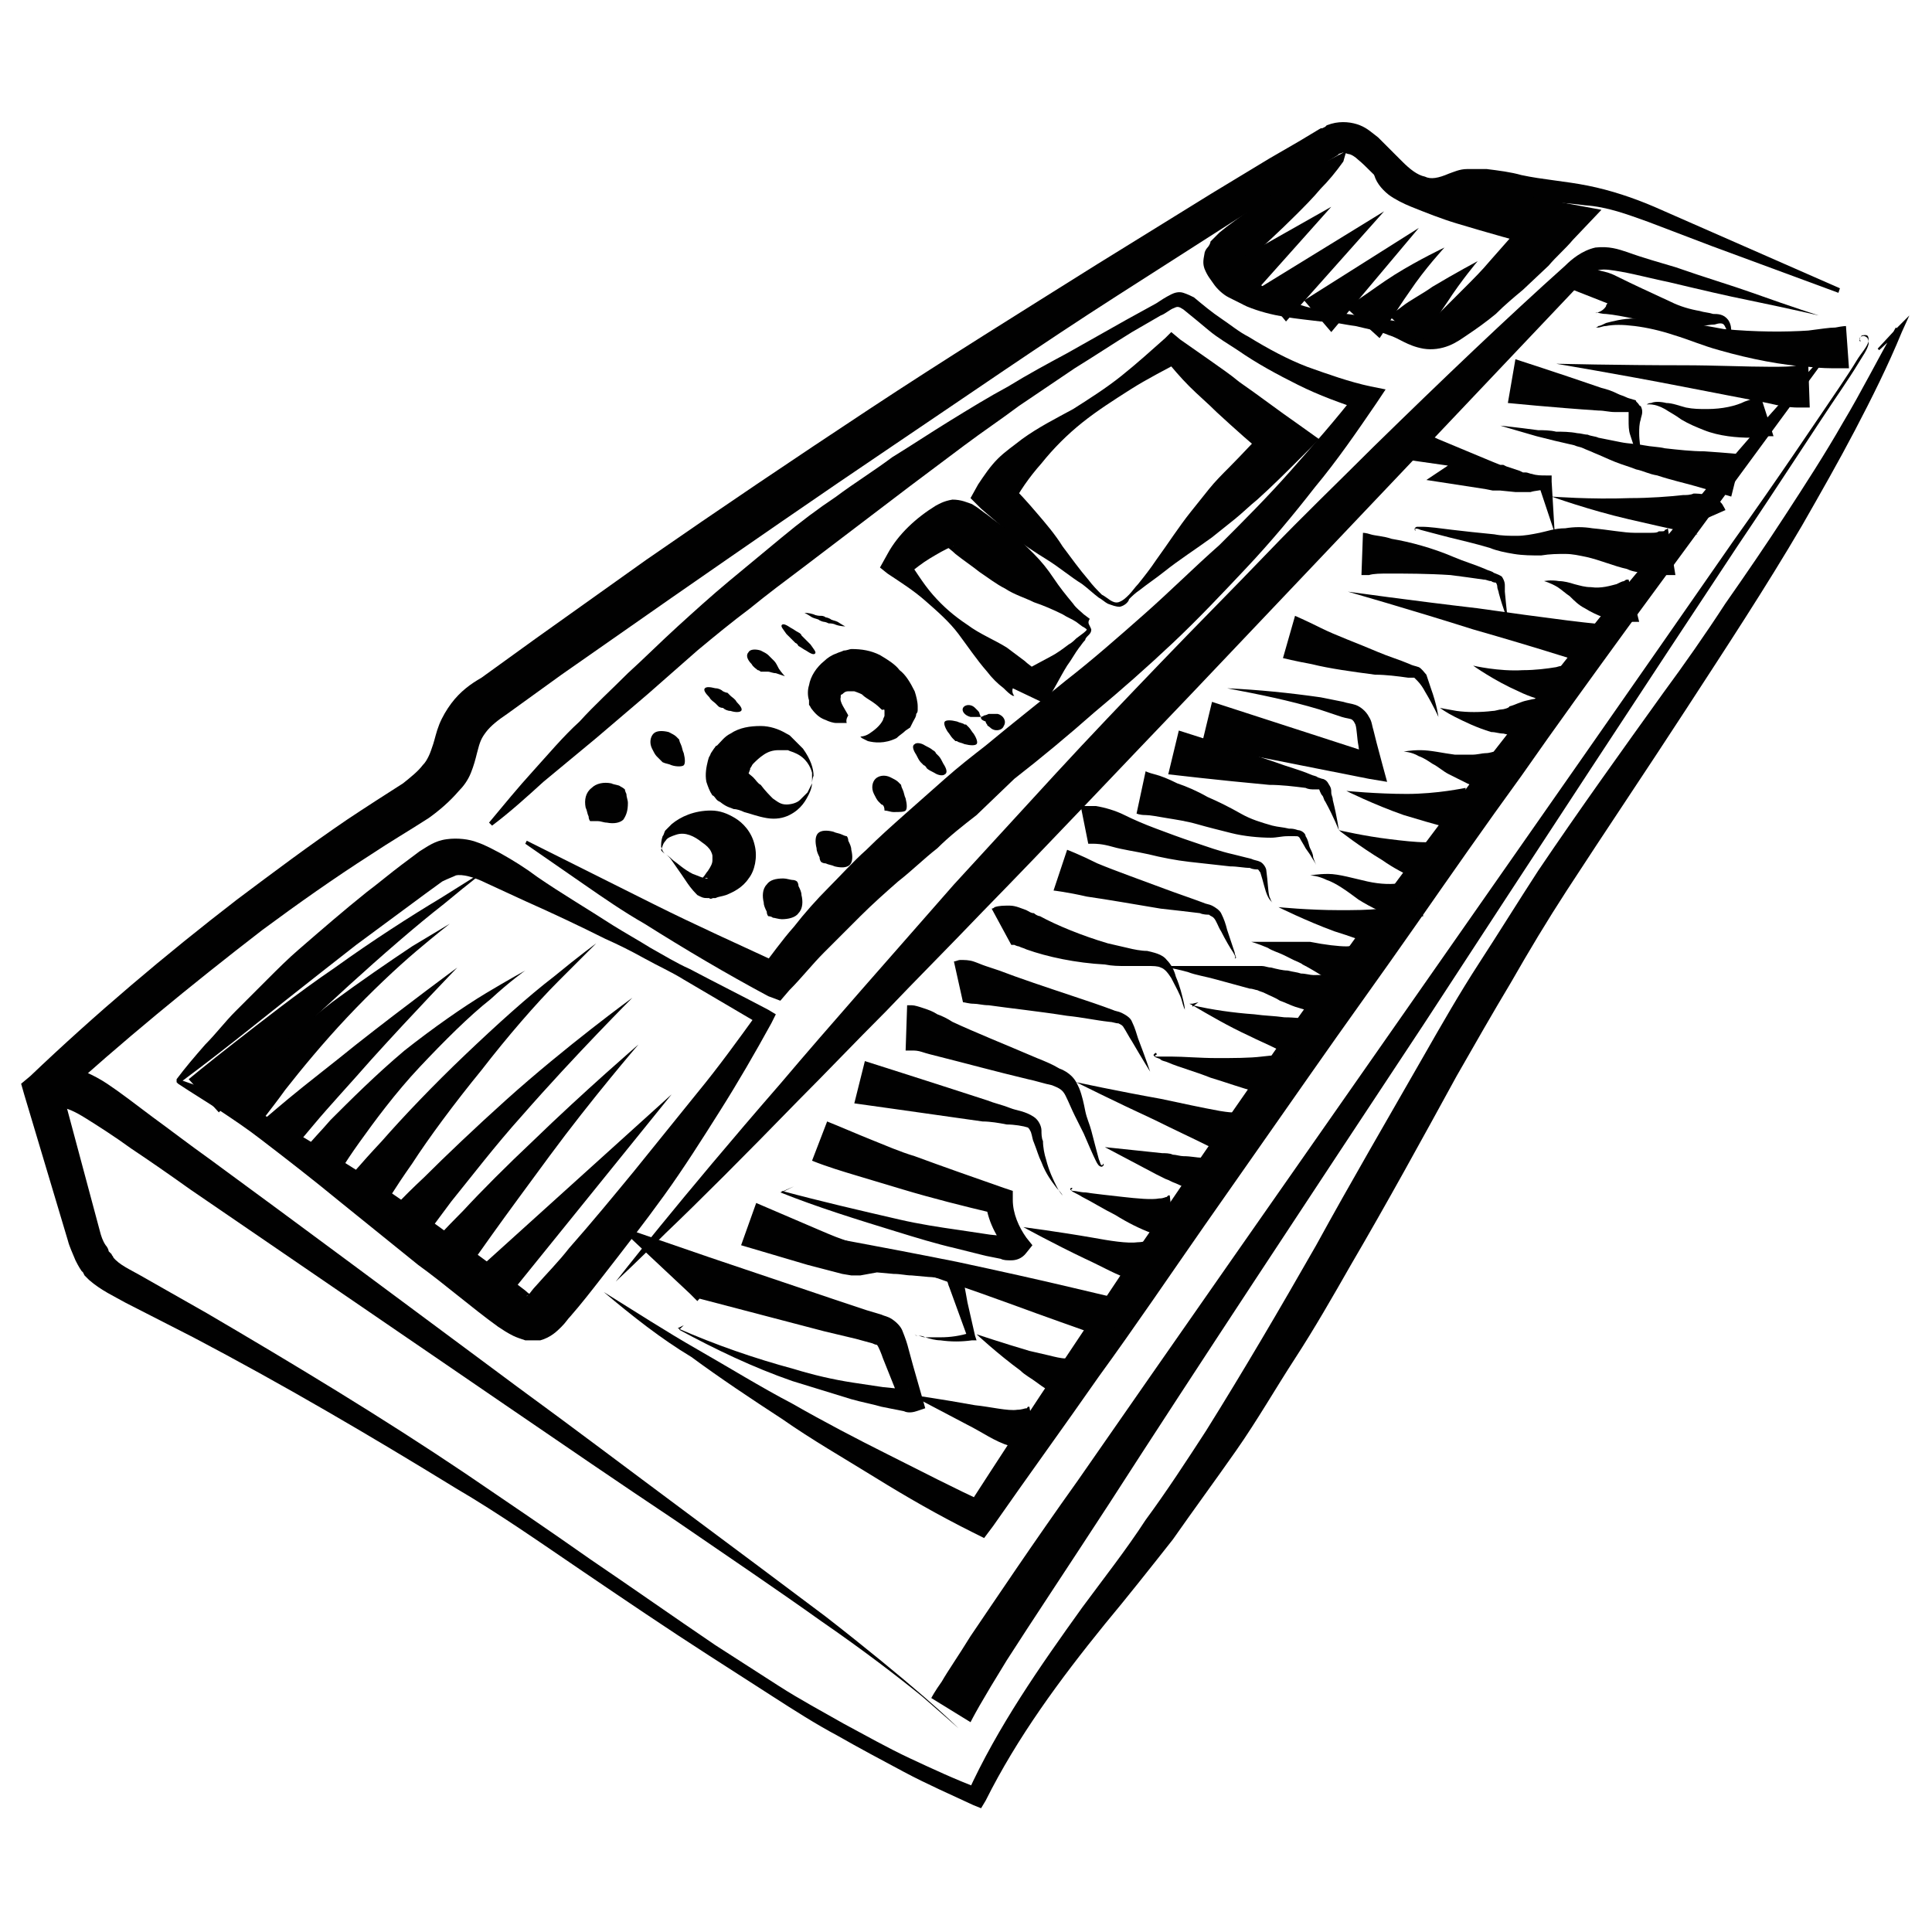 <svg xmlns="http://www.w3.org/2000/svg" enable-background="new 0 0 128 128" viewBox="0 0 128 128" id="piano">
  <path fill="#010101" d="M124.4,23.1l1.3-1.4l0.8-0.8L126,22c-0.9,2.2-2,4.4-3.1,6.5c-1.1,2.1-2.3,4.2-3.5,6.3    c-2.4,4.1-5.1,8.2-7.7,12.2c-2.6,4-5.3,8-7.9,12c-1.3,2-2.5,4-3.7,6.1c-1.2,2-2.4,4.1-3.6,6.2c-2.3,4.2-4.6,8.4-7,12.5    c-1.2,2.1-2.4,4.2-3.7,6.2c-1.3,2-2.5,4.1-3.9,6.1c-1.4,2-2.8,3.9-4.2,5.9c-1.5,1.9-3,3.8-4.5,5.6c-3,3.7-5.8,7.5-7.9,11.7    l-0.3,0.5l-0.5-0.2c-1.5-0.7-3.1-1.4-4.6-2.2c-1.5-0.8-3-1.6-4.4-2.4c-1.5-0.8-2.9-1.7-4.3-2.6c-1.4-0.9-2.8-1.8-4.2-2.7    c-2.8-1.8-5.6-3.7-8.4-5.6c-2.8-1.9-5.5-3.8-8.4-5.5c-5.7-3.5-11.5-6.9-17.4-10l-4.5-2.3c-0.7-0.4-1.6-0.8-2.4-1.5    c-0.1-0.1-0.2-0.2-0.3-0.3l-0.1-0.2l-0.1-0.1c-0.2-0.3-0.3-0.5-0.4-0.7c-0.2-0.5-0.4-0.9-0.5-1.3l-2.9-9.7l-0.2-0.7l0.6-0.5    c4.3-4.1,8.9-8,13.7-11.7c2.4-1.8,4.8-3.6,7.3-5.3c1.2-0.8,2.6-1.7,3.7-2.4c0.5-0.4,1-0.8,1.3-1.2c0.2-0.2,0.3-0.4,0.4-0.6    c0.1-0.2,0.2-0.5,0.3-0.8c0.1-0.3,0.2-0.8,0.4-1.3c0.2-0.5,0.5-1,0.8-1.4c0.6-0.8,1.3-1.3,2-1.7l3.6-2.6l7.3-5.2    c4.9-3.4,9.8-6.7,14.8-10c5-3.3,10-6.4,15.1-9.6l7.6-4.7l3.8-2.3l1.9-1.1l1-0.6l0.5-0.3l0.1,0c0,0,0.2-0.1,0.2-0.1l0,0l0.1-0.1    l0.3-0.1c0.7-0.2,1.4-0.1,1.9,0.1c0.5,0.2,0.8,0.5,1.2,0.8c0.6,0.6,1.1,1.1,1.6,1.6c0.5,0.5,1,0.9,1.5,1c0.4,0.2,0.9,0.1,1.6-0.2    c0.3-0.1,0.7-0.3,1.2-0.3l0.3,0c0.1,0,0.2,0,0.4,0c0.2,0,0.4,0,0.6,0c0.8,0.1,1.6,0.2,2.3,0.4c1.4,0.3,2.9,0.4,4.4,0.7    c1.5,0.3,3,0.8,4.4,1.4l4.1,1.8l8.2,3.6l-0.1,0.3l-8.4-3.1l-4.2-1.6c-1.4-0.5-2.7-1-4.2-1.1c-1.4-0.2-2.9-0.2-4.5-0.5    c-0.7-0.1-1.4-0.3-2.1-0.3c-0.7,0-1.1,0.1-1.9,0.4c-0.4,0.1-0.7,0.3-1.2,0.4c-0.4,0.1-1,0.1-1.5-0.1c-1-0.3-1.6-0.9-2.2-1.4    c-0.6-0.5-1.1-1.1-1.6-1.5c-0.2-0.2-0.5-0.4-0.7-0.4c-0.2-0.1-0.3,0-0.3-0.1l-0.3,0.1l-0.1,0.1l0,0c-0.1,0.1,0.1-0.1,0.1,0l-0.1,0    l-0.5,0.3l-0.9,0.6l-1.9,1.2l-3.8,2.4L74,19.6c-5,3.2-9.9,6.6-14.8,9.9c-4.9,3.3-9.8,6.7-14.7,10.1l-7.3,5.1l-3.6,2.6    c-0.6,0.4-1.1,0.8-1.4,1.2c-0.3,0.4-0.4,0.6-0.6,1.4c-0.1,0.4-0.2,0.8-0.4,1.3c-0.2,0.5-0.5,0.9-0.8,1.2c-0.6,0.7-1.3,1.3-2,1.8    c-1.4,0.9-2.6,1.6-3.8,2.4c-2.5,1.6-4.9,3.3-7.2,5C12.6,65.3,8.1,69,3.7,73L4,71.8l2.6,9.7c0.1,0.4,0.2,0.7,0.4,1    c0.1,0.1,0.2,0.3,0.2,0.4L7.3,83l0.1,0.1c0,0.1,0.1,0.1,0.1,0.2c0.4,0.5,1.1,0.8,1.8,1.2l4.4,2.5c5.8,3.4,11.6,6.9,17.1,10.6    c2.8,1.9,5.6,3.8,8.3,5.7c2.8,1.9,5.5,3.8,8.3,5.7c1.4,0.9,2.8,1.8,4.2,2.7c1.4,0.9,2.9,1.7,4.3,2.5c1.5,0.8,2.9,1.6,4.4,2.3    c1.5,0.7,3,1.4,4.6,2l-0.8,0.3c2-4.4,4.8-8.4,7.6-12.3c1.4-1.9,2.9-3.8,4.2-5.8c1.4-1.9,2.7-3.9,4-5.9c2.5-4,4.9-8.1,7.3-12.3    c2.3-4.2,4.7-8.3,7.1-12.5c1.2-2.1,2.4-4.2,3.7-6.2c1.3-2,2.6-4.1,3.9-6.1c2.7-4,5.5-7.9,8.3-11.8c1.4-1.9,2.8-3.9,4.1-5.9    c1.4-2,2.7-3.9,4-5.9c1.3-2,2.6-4,3.8-6.1c1.2-2,2.3-4.2,3.5-6.3l0.3,0.2l-1.4,1.3L124.4,23.1z"></path>
  <path fill="#010101" d="M3.4 70.5c0 0 .1 0 .2 0 .1 0 .2 0 .4 0 .2 0 .3 0 .5.1.7.2 1.7.6 2.6 1.2.9.6 1.8 1.3 3 2.2 1.1.8 2.4 1.8 3.8 2.8 5.6 4.1 13 9.6 20.4 15.1 3.7 2.7 7.4 5.5 10.9 8.1 3.5 2.6 6.7 5 9.5 7.1 2.7 2.1 5 4 6.5 5.3 1.5 1.3 2.3 2.1 2.3 2.1s-.9-.8-2.4-2.1c-1.6-1.3-3.8-3-6.7-5-2.8-2-6.2-4.3-9.7-6.7-3.6-2.4-7.4-5-11.2-7.6-7.6-5.2-15.2-10.4-20.9-14.3-1.4-1-2.7-1.9-3.9-2.7-1.1-.8-2.2-1.5-3-2-.8-.5-1.3-.7-1.6-.7-.1 0-.2 0-.2 0 0 0-.1 0-.1 0-.1 0-.2 0-.2 0L3.4 70.5zM11.7 71.5c.6-.8 1.2-1.5 1.9-2.3.7-.7 1.3-1.5 2-2.2.7-.7 1.4-1.4 2.1-2.1.7-.7 1.4-1.4 2.1-2 1.5-1.3 3-2.6 4.5-3.8.8-.6 1.5-1.2 2.3-1.8.4-.3.8-.6 1.2-.9.5-.3 1-.7 1.8-.8.7-.1 1.5 0 2 .2.6.2 1.1.5 1.5.7.9.5 1.7 1 2.5 1.6 1.6 1.1 3.3 2.1 5 3.2.8.5 1.7 1 2.5 1.5.9.5 1.7 1 2.6 1.4 1.7.9 3.5 1.8 5.2 2.7l.5.3-.3.6c-1.1 2-2.2 3.9-3.4 5.8-1.2 1.9-2.4 3.8-3.7 5.6-1.3 1.8-2.7 3.6-4.1 5.4-.7.9-1.4 1.8-2.1 2.6-.2.2-.3.4-.6.7-.3.3-.7.7-1.4.9l-.1 0-.1 0-.1 0-.2 0c-.2 0-.4 0-.5 0-.3-.1-.6-.2-.8-.3-.4-.2-.7-.4-1-.6-1.8-1.3-3.5-2.8-5.3-4.1l-5.2-4.2c-1.7-1.4-3.5-2.8-5.2-4.1-.9-.7-1.8-1.3-2.7-1.9-.9-.6-1.9-1.2-2.8-1.8l-.1-.1L11.7 71.5zM12.1 71.6c2.1.7 4.1 1.6 6 2.6 2 1.1 3.9 2.3 5.8 3.5 1.9 1.2 3.7 2.5 5.5 3.8 1.8 1.3 3.6 2.6 5.4 4 .2.2.4.3.4.3 0 0 0 0 0 0 0 0 0 0-.1 0l-.1 0 .1 0 0 0 0 0-.1 0 0 0c-.2.1-.1.1 0 0 .1-.1.3-.4.5-.6.7-.8 1.5-1.6 2.2-2.5 1.5-1.7 2.9-3.4 4.3-5.1l4.2-5.2c1.4-1.7 2.7-3.5 4-5.3l.2.8c-1.7-1-3.4-2-5.1-3-.8-.5-1.7-.9-2.6-1.4-.9-.5-1.7-.9-2.6-1.3-1.8-.9-3.5-1.7-5.3-2.5l-2.6-1.2c-.8-.4-1.6-.6-2-.5-.2.1-.5.2-.9.4l-1.1.8-2.3 1.7-2.3 1.7-2.3 1.8C18.1 66.9 15.2 69.3 12.1 71.6z"></path>
  <path fill="#010101" d="M12.5,71.5c0,0,1.2-1,3-2.4c1.8-1.4,4.2-3.3,6.7-5c2.5-1.8,5-3.4,7-4.6c1.9-1.2,3.2-2,3.2-2    s-1.2,0.9-3,2.4c-1.8,1.4-4.1,3.4-6.3,5.4c-2.2,2-4.4,4.1-6,5.7c-1.6,1.6-2.6,2.7-2.6,2.7L12.5,71.5z"></path>
  <path fill="#010101" d="M15 72.7c0 0 .2-.2.6-.6.4-.4.9-.9 1.5-1.5 1.3-1.2 3.1-2.8 4.9-4.2 1.9-1.4 3.8-2.7 5.3-3.7 1.5-.9 2.5-1.5 2.5-1.5s-.9.7-2.2 1.8c-1.3 1.1-3 2.7-4.6 4.4-1.6 1.7-3 3.4-4.1 4.8-.5.7-.9 1.2-1.2 1.6-.3.4-.5.6-.5.6L15 72.7zM17.1 74.5c0 0 .8-.7 2-1.7 1.2-1 2.9-2.3 4.5-3.6 3.3-2.6 6.7-5.1 6.7-5.1s-2.9 3-5.7 6.1c-1.4 1.6-2.8 3.1-3.8 4.3-1 1.2-1.7 2-1.7 2L17.1 74.5zM19.9 76.5c0 0 .2-.2.5-.6.3-.4.9-1 1.5-1.7 1.3-1.3 3-3 4.9-4.6 1.9-1.5 3.9-2.9 5.4-3.8 1.5-.9 2.6-1.5 2.6-1.5s-1 .7-2.3 1.9c-1.4 1.1-3.1 2.8-4.7 4.5-1.6 1.7-3 3.6-4 5-.5.7-.9 1.3-1.2 1.8-.3.4-.4.7-.4.7L19.9 76.5zM22.9 78.3c0 0 .9-1.1 2.4-2.7 1.4-1.6 3.4-3.7 5.5-5.7 2.1-2 4.2-3.9 5.9-5.2 1.7-1.4 2.8-2.2 2.8-2.2s-1 1-2.5 2.5c-1.5 1.5-3.4 3.7-5.1 5.9-1.8 2.2-3.5 4.5-4.6 6.2-1.2 1.7-1.9 2.9-1.9 2.9L22.9 78.3zM25.7 80.4c0 0 .9-1 2.4-2.4 1.4-1.4 3.4-3.3 5.4-5.1 4-3.6 8.4-6.8 8.4-6.8s-3.8 3.8-7.3 7.8c-1.8 2-3.4 4.1-4.7 5.7-1.2 1.6-2 2.7-2 2.7L25.7 80.4zM28.6 82.4c0 0 .8-.9 2.1-2.2 1.2-1.3 2.9-3 4.6-4.6 3.4-3.3 7-6.4 7-6.4s-3.1 3.6-5.9 7.4c-1.4 1.9-2.8 3.8-3.8 5.2-1 1.4-1.7 2.4-1.7 2.4L28.6 82.4z"></path>
  <polygon fill="#010101" points="31 84.7 44.5 72.5 33.1 86.6"></polygon>
  <path fill="#010101" d="M89,10.7c-0.5,0.7-1,1.3-1.5,1.8c-0.5,0.6-1.1,1.2-1.6,1.7c-1.1,1.1-2.3,2.2-3.4,3.2L81.7,18    c0,0,0-0.1,0.1-0.1c0,0,0.1-0.2,0.1-0.2c0.1-0.3,0-0.3,0-0.4c-0.1-0.1,0,0,0,0c0.3,0.3,0.4,0.5,0.6,0.7c0.2,0.2,0.5,0.4,0.8,0.7    c1.1,0.9,2.5,1.5,4,1.8c1.5,0.3,3.1,0.4,4.7,0.7c0.8,0.1,1.7,0.4,2.2,0.3c0.4,0,0.8-0.4,1.3-0.9l1.6-1.6c0.5-0.5,1.1-1.1,1.6-1.7    l1.5-1.7c0.5-0.6,1-1.1,1.6-1.7l0.8,2.6c-2-0.5-4.1-1.1-6.1-1.7c-1-0.3-2-0.7-3-1.1c-0.5-0.2-1.1-0.5-1.5-0.8    c-0.5-0.4-0.9-0.9-1-1.5l0.3-0.1c0.6,0.8,1.6,0.8,2.6,0.9c1,0.1,2.1,0.2,3.2,0.3c2.1,0.2,4.2,0.5,6.3,0.9l2.7,0.5l-1.9,2    c-0.5,0.6-1.1,1.1-1.6,1.7l-1.7,1.6c-0.6,0.5-1.2,1-1.8,1.6c-0.6,0.5-1.3,1-1.9,1.4c-0.3,0.2-0.7,0.5-1.2,0.7    c-0.5,0.2-1.1,0.3-1.7,0.2c-1.1-0.2-1.6-0.7-2.3-0.9c-0.7-0.3-1.4-0.4-2.2-0.6c-0.8-0.1-1.5-0.3-2.3-0.3c-1.6-0.2-3.2-0.3-4.9-1    c-0.4-0.2-0.8-0.4-1.2-0.6c-0.4-0.2-0.8-0.6-1-0.9c-0.2-0.3-0.4-0.5-0.6-1c-0.1-0.3-0.1-0.5,0-1c0-0.1,0.1-0.3,0.2-0.4    c0.1-0.1,0.2-0.3,0.2-0.4c0.2-0.2,0.3-0.3,0.4-0.4l0.2-0.2l0.5-0.4c1.2-0.9,2.5-1.8,3.8-2.7c0.7-0.4,1.3-0.8,2-1.2    c0.7-0.4,1.4-0.7,2.1-1.1L89,10.7z"></path>
  <polygon fill="#010101" points="80.6 18 88.2 13.7 82.4 20.2"></polygon>
  <polygon fill="#010101" points="83.4 19.1 91.7 14 85.2 21.3"></polygon>
  <polygon fill="#010101" points="86.4 19.9 94 15.1 88.2 22"></polygon>
  <path fill="#010101" d="M89.2,20.4c0,0,0.4-0.3,1-0.7c0.6-0.4,1.4-1,2.2-1.5c1.6-1,3.3-1.8,3.3-1.8s-1.3,1.4-2.3,2.9    c-0.5,0.7-1,1.5-1.4,2.1c-0.3,0.6-0.6,1-0.6,1L89.2,20.4z"></path>
  <path fill="#010101" d="M92 20.9c0 0 .4-.2.9-.6.5-.4 1.3-.8 2-1.3 1.5-.9 3-1.7 3-1.7s-1.1 1.3-2 2.7c-.5.7-.9 1.4-1.3 1.9-.3.5-.5.9-.5.9L92 20.9zM32.4 54.5c1-1.2 1.9-2.3 2.9-3.4 1-1.1 2-2.3 3.1-3.3 1-1.1 2.1-2.1 3.2-3.2 1.1-1 2.2-2.1 3.3-3.1 1.1-1 2.2-2 3.4-3 1.2-1 2.3-1.9 3.5-2.9 1.2-1 2.4-1.9 3.6-2.7 1.2-.9 2.5-1.7 3.7-2.6 1.3-.8 2.5-1.6 3.8-2.4 1.3-.8 2.6-1.6 3.9-2.3 1.3-.8 2.6-1.5 3.9-2.2l3.9-2.2 2-1.1c.3-.2.6-.4 1-.6.2-.1.5-.2.8-.1.3.1.5.2.7.3.6.5 1.2 1 1.8 1.4.6.4 1.2.9 1.8 1.2 1.3.8 2.6 1.5 3.9 2 1.4.5 2.8 1 4.2 1.3l1 .2-.6.9c-1.3 1.9-2.6 3.8-4.1 5.6-1.4 1.8-2.9 3.6-4.5 5.3-1.6 1.7-3.2 3.4-4.9 5-1.7 1.6-3.4 3.1-5.2 4.6-1.7 1.5-3.5 3-5.3 4.4L64.7 54c-.9.7-1.8 1.4-2.6 2.2-.9.7-1.7 1.5-2.6 2.2-.8.7-1.7 1.5-2.5 2.3-.8.8-1.6 1.6-2.4 2.4-.8.8-1.5 1.7-2.3 2.5l-.6.7L50.9 66c-2.8-1.5-5.5-3.1-8.2-4.8-1.4-.8-2.7-1.7-4-2.6-1.3-.9-2.6-1.8-3.9-2.7l.1-.2 4.2 2.1 4.2 2.1c2.8 1.4 5.7 2.7 8.5 4l-1.4.3c.7-.9 1.4-1.9 2.2-2.8.7-.9 1.5-1.8 2.3-2.6.8-.8 1.6-1.7 2.5-2.5.8-.8 1.7-1.6 2.6-2.4.9-.8 1.7-1.5 2.6-2.3.9-.8 1.8-1.5 2.7-2.2 1.8-1.5 3.6-2.9 5.3-4.3 1.8-1.4 3.5-2.9 5.2-4.4 1.7-1.5 3.3-3.1 5-4.6 1.6-1.6 3.2-3.2 4.7-4.9 1.5-1.7 3-3.4 4.4-5.2l.4 1.2c-1.5-.5-2.9-1-4.3-1.7-1.4-.7-2.7-1.4-4-2.3-.6-.4-1.3-.8-1.9-1.3-.6-.5-1.2-1-1.7-1.4-.3-.2-.4-.2-.6-.1-.3.1-.6.4-.9.5l-1.9 1.1c-1.3.8-2.5 1.6-3.8 2.4-1.2.8-2.5 1.7-3.7 2.5-1.2.9-2.4 1.7-3.6 2.6-1.2.9-2.4 1.8-3.6 2.7l-7.1 5.4c-1.2.9-2.4 1.8-3.5 2.7-1.2.9-2.3 1.8-3.5 2.8L42.9 46l-3.4 2.9L36 51.8c-1.1 1-2.2 2-3.4 2.9L32.4 54.5z"></path>
  <path fill="#010101" d="M44.1 56.6c0 0-.2-.1-.3-.5 0-.2 0-.4.1-.7.1-.1.1-.3.2-.4.1-.1.2-.2.4-.4.6-.5 1.5-.9 2.6-.9.6 0 1.1.2 1.6.5.5.3 1.1.9 1.3 1.8.2.8 0 1.7-.4 2.2-.4.6-1 .9-1.5 1.1-.3.1-.5.1-.7.2l-.2 0 0 0c.1 0-.2.1-.2 0l0 0 0 0 0 0c0 0 0 0-.1 0-.2 0-.3 0-.5-.1l-.2-.1c-.4-.4-.6-.7-.8-1-.4-.6-.7-1-.9-1.3C44.3 56.7 44.1 56.6 44.1 56.6zM44.1 56.6c0 0 .2.1.5.4.3.2.7.6 1.3.9.3.1.7.3.9.3l.1 0c0 0-.1-.1-.2 0 0 0 0 0 0 0l0 0 0 0 0 0c0 0-.3.1-.2 0l0 0 .1-.1c.1-.1.2-.3.3-.4.2-.3.3-.5.3-.7 0-.2 0-.3 0-.3 0 0 0-.1-.1-.3-.1-.2-.3-.4-.6-.6-.5-.4-1.1-.7-1.7-.5-.3.1-.6.2-.7.4-.2.2-.2.4-.3.6C43.8 56.4 44.1 56.6 44.1 56.6zM53.8 51.9c0 0 0 .3-.2.7-.2.4-.5 1-1.3 1.4-.4.2-.9.3-1.5.2-.6-.1-1.1-.3-1.5-.4-.2-.1-.5-.2-.7-.2-.2-.1-.4-.1-.8-.4-.1-.1-.2-.1-.3-.2-.1-.1-.2-.3-.3-.3-.2-.3-.3-.6-.4-.9-.1-.5 0-1 .1-1.4.1-.4.1-.2.2-.5l.2-.3c.1-.1.1-.2.2-.2.3-.3.5-.6.9-.8.6-.4 1.3-.5 2-.5.6 0 1.2.2 1.7.5.2.1.2.1.3.2.1.1.2.2.3.3.2.2.3.3.5.5.5.7.7 1.3.7 1.8C53.8 51.6 53.8 51.9 53.8 51.9zM53.8 51.9c0 0 0-.1 0-.2 0-.1 0-.3 0-.5-.1-.4-.4-1-1.1-1.3-.2-.1-.3-.1-.5-.2-.1 0-.2 0-.3 0-.1 0-.2 0-.3 0-.4 0-.7.1-1 .3-.3.2-.5.4-.7.6-.1.1-.1.2-.2.3 0 0 0 0 0 .1 0 0 0 0 0 0 0-.1-.1.3-.1.2 0 .1 0 .1 0 .1 0 0 0 0-.1-.2 0 .1 0 0 0 0 0 0 0 0 0 0 0 .1.3.3.4.4.2.2.3.4.5.5.3.4.6.7.8.9.3.2.5.4.9.4.3 0 .7-.1.9-.3.2-.2.4-.4.5-.5C53.7 52.1 53.8 51.9 53.8 51.9zM56.1 47.9c0 0-.2 0-.7 0-.2 0-.5-.1-.7-.2-.3-.1-.6-.3-.9-.7-.1-.1-.1-.2-.2-.3l0-.1 0 0 0 0 0 0c0 0 0 .1 0-.1l0 0 0-.1c-.1-.3-.1-.7 0-1 .1-.6.5-1.2 1-1.6.2-.2.5-.4.8-.5.2-.1.3-.1.5-.2.2 0 .4-.1.5-.1.7 0 1.3.1 1.9.4.5.3 1 .6 1.3 1 .4.3.7.8 1 1.4.1.3.2.7.2 1l0 .1 0 .1 0 0c0 .1 0 .2-.1.3 0 .2-.1.3-.2.5-.1.2-.1.2-.2.4L60 48.4c-.2.2-.4.3-.6.5-.8.4-1.5.3-1.9.2-.2-.1-.4-.2-.4-.2-.1-.1-.1-.1-.1-.1s.3 0 .6-.2c.3-.2.7-.5.9-.9 0-.1.1-.2.1-.3 0 0 0-.1 0-.2 0 0 0-.1 0-.1 0-.2-.1 0-.2-.1-.1-.1-.3-.3-.6-.5-.3-.2-.5-.3-.7-.5-.2-.1-.5-.2-.5-.2-.1 0-.1 0-.1 0 0 0-.1 0-.1 0-.1 0-.1 0-.2 0-.2 0-.3.1-.4.2-.1 0-.1.1-.1.1l0 .1 0 0c0-.1 0 0 0-.1l0 0 0 0 0 0 0 0c0 0 0 .1 0 .1-.1.3.3.8.5 1.2C56 47.7 56.1 47.9 56.1 47.9zM50.9 60.7c0 0-.1-.1-.1-.3-.1-.2-.2-.4-.2-.6-.1-.4-.1-.9.2-1.2.2-.3.6-.4 1.1-.4.2 0 .5.1.6.1.2 0 .3.1.3.1s.1.1.1.3c.1.2.2.4.2.6.1.4.1.9-.2 1.2-.2.3-.7.4-1.1.4-.2 0-.5-.1-.6-.1C51.1 60.7 50.9 60.7 50.9 60.7zM54.4 57.1c0 0-.1-.1-.1-.3-.1-.2-.2-.4-.2-.6-.1-.4-.1-.8.1-1 .2-.2.6-.2 1-.1.2.1.4.1.6.2.2.1.3.1.3.1s.1.1.1.3c.1.2.2.4.2.6.1.4.1.8-.1 1-.2.2-.6.2-1 .1-.2-.1-.4-.1-.6-.2C54.5 57.2 54.4 57.1 54.4 57.1zM58.4 53.3c0 0-.1-.1-.2-.2-.1-.1-.2-.3-.3-.5-.2-.4-.1-.8.1-1 .2-.2.6-.3 1-.1.2.1.4.2.5.3.1.1.2.2.2.2s0 .1.1.3c.1.2.1.4.2.6.1.4.1.7 0 .8-.1.1-.4.1-.8.1-.2 0-.4-.1-.6-.1C58.6 53.3 58.4 53.3 58.4 53.3zM61.2 50.7c0 0-.1-.1-.2-.2-.1-.1-.2-.3-.3-.5-.2-.3-.3-.6-.1-.7.1-.1.4-.1.7.1.2.1.4.2.5.3.2.1.2.2.2.2s.1.1.2.2c.1.1.2.3.3.5.2.3.3.6.1.7-.1.1-.4.1-.7-.1-.2-.1-.4-.2-.5-.3C61.3 50.7 61.2 50.7 61.2 50.7zM63.3 49.1c0 0-.1-.1-.2-.2-.1-.1-.2-.3-.3-.4-.2-.3-.3-.6-.2-.7.1-.1.4-.1.8 0 .2.1.4.1.5.2C63.9 48 64 48 64 48s.1.1.2.2c.1.1.2.3.3.4.2.3.3.6.2.7-.1.1-.4.1-.8 0-.2-.1-.4-.1-.5-.2C63.4 49.1 63.3 49.1 63.3 49.1zM65 47.6c0 0 0-.1-.1-.3 0-.1-.1-.2-.1-.2-.1-.1-.1-.1-.2-.2-.3-.3-.7-.2-.8 0-.1.2.1.5.5.6.2 0 .4 0 .6 0 .2 0 .3-.1.3-.1s.1 0 .3-.1c.2 0 .4 0 .6 0 .4.1.6.5.4.8-.1.3-.6.4-.9.1-.1-.1-.2-.1-.2-.2-.1-.1-.1-.2-.1-.2C65 47.7 65 47.6 65 47.6zM39.1 54.4c0 0-.1-.1-.1-.3-.1-.2-.1-.4-.2-.6-.1-.5 0-1 .4-1.3.3-.3.8-.4 1.3-.3.2.1.5.1.6.2.2.1.3.2.3.2s0 .1.1.3c0 .2.1.4.1.6 0 .5-.1.8-.3 1.1-.2.2-.6.3-1.1.2-.2 0-.4-.1-.6-.1C39.2 54.4 39.1 54.4 39.1 54.4zM43.7 50.3c0 0-.1-.1-.2-.2-.1-.1-.2-.3-.3-.5-.2-.4-.1-.8.1-1 .2-.2.6-.2 1-.1.2.1.4.2.5.3.1.1.2.2.2.2s0 .1.1.3c.1.2.1.4.2.6.1.4.1.7 0 .8-.1.1-.5.1-.8 0-.2-.1-.4-.1-.6-.2C43.8 50.4 43.7 50.3 43.7 50.3zM47.6 46.8c0 0-.1-.1-.2-.2-.1-.1-.3-.2-.4-.4-.3-.3-.4-.5-.3-.6.1-.1.3-.1.7 0 .2 0 .4.1.5.2.2.1.3.1.3.1s.1.1.2.2c.1.1.3.2.4.4.3.3.4.5.3.6-.1.1-.4.1-.7 0-.2 0-.4-.1-.5-.2C47.7 46.9 47.6 46.8 47.6 46.8zM50.4 44.5c0 0-.1-.1-.2-.1-.1-.1-.3-.2-.4-.4-.3-.3-.4-.6-.2-.8.1-.2.5-.2.8-.1.2.1.4.2.5.3.1.1.2.2.2.2s.1.1.2.2c.1.1.2.3.3.5.2.3.4.5.4.5 0 0-.3-.1-.6-.2-.2 0-.4-.1-.5-.1C50.6 44.5 50.4 44.5 50.4 44.5zM52.7 42.6c0 0-.1-.1-.2-.2-.1-.1-.3-.3-.4-.4-.2-.3-.4-.5-.3-.6.1-.1.3 0 .6.2.2.1.3.2.5.3.2.1.2.2.2.2s.1.1.2.2c.1.1.3.3.4.4.2.3.4.5.3.6-.1.1-.3 0-.6-.2-.2-.1-.3-.2-.5-.3C52.8 42.6 52.7 42.6 52.7 42.6zM54.6 41.2c0 0-.1 0-.3-.1-.1-.1-.3-.1-.5-.2-.3-.2-.5-.3-.5-.3 0 0 .3 0 .6.1.2.1.4.1.5.1.2 0 .3.1.3.1s.1 0 .3.1c.1.1.3.1.5.2.3.2.5.3.5.3 0 0-.3 0-.6-.1-.2-.1-.4-.1-.5-.1C54.7 41.2 54.6 41.2 54.6 41.2zM74.2 40.2c-.3 0-.5-.1-.8-.2-.2-.1-.4-.3-.6-.4-.4-.3-.7-.6-1.1-.9-.8-.5-1.5-1.1-2.3-1.6-.8-.5-1.6-1-2.3-1.6-.7-.6-1.4-1.2-2.1-1.8L64.3 33l.5-.9c.4-.6.8-1.2 1.3-1.7.5-.5 1.1-.9 1.6-1.3 1.1-.8 2.3-1.4 3.4-2 1.1-.7 2.2-1.4 3.2-2.2 1-.8 2-1.7 2.9-2.5l.4-.4.6.5 2 1.4c.7.5 1.3.9 1.9 1.4 1.3.9 2.6 1.9 3.9 2.8l1.4 1-1.3 1.3c-.9.9-1.8 1.8-2.8 2.7-.5.4-1 .9-1.5 1.3-.5.4-1 .8-1.5 1.2-1.1.8-2.2 1.5-3.2 2.3-.5.4-1.1.8-1.6 1.2-.3.2-.5.4-.7.6C74.8 39.8 74.6 40.1 74.2 40.2L74.2 40.2zM74.1 39.9c.3-.1.5-.3.7-.5.2-.2.4-.5.6-.7.4-.5.8-1 1.2-1.6.8-1.1 1.5-2.2 2.3-3.2.4-.5.8-1 1.2-1.5.4-.5.9-1 1.3-1.4.9-.9 1.8-1.9 2.7-2.8l.2 2.3c-1.3-1-2.5-2.1-3.7-3.2-.6-.6-1.2-1.1-1.8-1.7-.6-.6-1.1-1.2-1.6-1.8l1.1.1c-1.1.6-2.3 1.2-3.4 1.9-1.1.7-2.2 1.4-3.2 2.2-1 .8-1.9 1.7-2.7 2.7-.8.9-1.5 1.9-2 2.9l-.2-1.6c.7.6 1.3 1.3 1.9 2 .6.7 1.2 1.4 1.7 2.2.6.8 1.1 1.5 1.7 2.2.3.4.6.7.9 1C73.4 39.6 73.7 40 74.1 39.9L74.1 39.9z"></path>
  <path fill="#010101" d="M72.3 41.7c0 .2-.1.3-.2.4-.1.1-.2.2-.2.3-.2.2-.3.4-.4.5-.3.4-.5.8-.8 1.2-.5.8-.9 1.7-1.5 2.5l-2.1-1c-.1.3.1.5.1.5 0 0 0 0-.1 0-.2-.1-.4-.3-.6-.5-.4-.3-.8-.7-1.1-1.1-.7-.8-1.3-1.7-1.9-2.5-.6-.8-1.4-1.5-2.2-2.2-.8-.7-1.6-1.2-2.5-1.8l-.5-.4.5-.9c.7-1.3 1.9-2.4 3.2-3.2.2-.1.5-.3 1.1-.4.6 0 1 .2 1.3.3.5.3.7.5 1 .7.5.4 1.1.8 1.6 1.2.5.4 1 .9 1.5 1.4.5.5.9 1 1.3 1.6.4.6.8 1.1 1.3 1.7.2.3.5.5.7.7l.4.3C72 41.3 72.2 41.4 72.3 41.7L72.3 41.7zM72 41.7c0 0-.1-.1-.3-.2l-.4-.3c-.3-.2-.6-.3-.9-.5-.6-.3-1.3-.6-1.9-.8-.6-.3-1.3-.5-1.9-.9-.6-.3-1.1-.7-1.7-1.1-.5-.4-1.1-.8-1.6-1.2-.2-.2-.6-.5-.6-.5 0 0 .1.1.3 0 .2 0 .2-.1.1 0-.5.2-1 .5-1.5.8-.5.3-1 .7-1.5 1.1l-.1-1.2c.6.8 1.1 1.7 1.8 2.5.7.8 1.4 1.4 2.3 2 .8.6 1.8 1 2.6 1.5.4.3.8.6 1.2.9.2.2.4.3.6.5.1.1.3.2.4.5.2.2.4.7.3 1.2l-2.1-1c.7-.6 1.6-1 2.5-1.5.4-.2.8-.5 1.2-.8.2-.1.4-.3.5-.4C71.7 42 72 41.8 72 41.7L72 41.7zM61.7 112.5c0 0 .2-.4.7-1.1.4-.7 1.1-1.7 1.9-3 1.7-2.5 4.1-6.1 7.1-10.3 5.9-8.5 13.8-19.8 21.7-31.1 7.9-11.3 15.8-22.6 21.7-31.1 3-4.2 5.4-7.8 7.1-10.3.4-.6.8-1.2 1.1-1.7.3-.5.7-.9.8-1.3 0-.2 0-.4-.2-.4-.1 0-.3 0-.3.1-.2.2 0 .3 0 .3 0 0 0 0-.1 0 0 0 0-.1 0-.2.1-.1.2-.2.4-.1.2.1.2.3.2.5-.1.4-.4.8-.7 1.3-.3.5-.7 1.1-1.1 1.7-1.7 2.5-4 6.1-6.9 10.4-5.7 8.6-13.3 20.2-20.8 31.7-7.6 11.5-15.2 23-20.8 31.7-2.8 4.3-5.2 7.9-6.8 10.4-.8 1.3-1.4 2.3-1.8 3-.4.7-.6 1.1-.6 1.1L61.7 112.5zM40 85.6c2.1 1.3 4.1 2.6 6.2 3.8 2.1 1.2 4.2 2.5 6.3 3.6 2.1 1.2 4.2 2.3 6.4 3.4 2.2 1.1 4.3 2.2 6.5 3.2l-1.4.4c2.2-3.4 4.4-6.8 6.7-10.2l3.4-5.1c1.1-1.7 2.3-3.4 3.4-5 2.3-3.4 4.6-6.7 6.9-10 2.3-3.3 4.7-6.6 7.1-9.9 2.4-3.3 4.9-6.5 7.3-9.8 2.5-3.2 5-6.4 7.6-9.6 2.6-3.1 5.2-6.3 7.8-9.4 2.6-3.1 5.4-6.1 8.1-9.1l-7.2 9.8-7.2 9.8c-2.4 3.3-4.8 6.6-7.1 9.9-2.4 3.3-4.7 6.6-7 9.9-2.3 3.3-4.7 6.6-7 9.9l-7 10c-2.3 3.3-4.6 6.7-7 10-2.3 3.3-4.7 6.6-7 9.9l-.6.8-.8-.4c-2.2-1.1-4.3-2.3-6.4-3.6-2.1-1.3-4.2-2.5-6.2-3.9-2-1.3-4.1-2.7-6-4.1C43.8 88.7 41.9 87.2 40 85.6zM40.8 84.9c0 0 4.2-5.4 10.9-13.1 3.3-3.9 7.3-8.4 11.5-13.2 2.2-2.4 4.4-4.8 6.7-7.3 2.3-2.5 4.6-4.9 7-7.4 2.4-2.5 4.8-4.9 7.1-7.3 2.3-2.4 4.7-4.7 7-7 4.6-4.5 8.9-8.6 12.7-12 .4-.4 1.1-1 2-1.2.9-.1 1.5.1 2.1.3 1.1.4 2.2.7 3.2 1 2 .7 3.7 1.2 5.1 1.7 2.8 1 4.4 1.5 4.4 1.5s-1.7-.4-4.6-1c-1.5-.3-3.2-.7-5.3-1.2-1-.2-2.1-.5-3.2-.7-.6-.1-1.1-.2-1.5-.1-.3.1-.7.4-1.1.8C97.8 26.1 88.4 36 79 45.9c-4.7 4.9-9.4 9.9-13.9 14.5-2.2 2.3-4.4 4.5-6.4 6.6-2.1 2.1-4 4.1-5.8 5.9-3.6 3.7-6.6 6.7-8.8 8.8C42.1 83.7 40.8 84.9 40.8 84.9z"></path>
  <path fill="#010101" d="M68.7 96C68.7 96 68.7 96 68.7 96c-.1 0-.4 0-.5 0-.4 0-.9-.1-1.3-.2-1-.3-1.8-.9-2.8-1.4-1.9-1-3.8-2-3.8-2s2.1.3 4.3.7c1 .1 2.2.4 2.8.3.3 0 .5-.1.6-.1.1 0 0 0 .1-.1.1 0 .1 0 .1 0L68.7 96zM71.4 92.7C71.4 92.7 71.3 92.7 71.4 92.7c-.1 0-.4 0-.5 0-.3 0-.8-.2-1.1-.4-.4-.2-.7-.4-1.1-.7-.4-.3-.8-.5-1.1-.8-1.5-1.1-2.9-2.4-2.9-2.4s1.8.6 3.5 1.1c.4.1.9.2 1.3.3.4.1.8.2 1.1.2.3 0 .4 0 .5-.1.1 0 0 0 0 0 .1 0 .1 0 .1 0L71.4 92.7zM73.6 88.8c0 0-1.3-.5-3.3-1.2-2-.7-4.6-1.7-7.3-2.6-5.3-1.9-10.7-3.5-10.7-3.5s5.6 1 11.1 2.1c2.8.6 5.5 1.2 7.6 1.7 2.1.5 3.4.8 3.4.8L73.6 88.8zM76.9 85c0 0-.2 0-.5 0-.4 0-.9 0-1.4-.2-1-.3-2-.9-3.1-1.4-2.1-1-4.1-2.1-4.1-2.1s2.3.3 4.6.7c1.1.2 2.3.4 3 .3.3 0 .6-.1.7-.1 0 0 .1 0 .1-.1.1 0 .1 0 .1 0L76.9 85zM77.8 81.9c0 0-.2 0-.4 0-.3 0-.7-.1-1.1-.2-.8-.3-1.6-.7-2.4-1.2-.8-.4-1.6-.9-2.2-1.2-.3-.2-.6-.3-.7-.4 0 0-.1-.1-.1-.1 0-.1.1-.1.1-.1.1 0 0 .1 0 .1 0 0 0 0 0 0-.1 0 0 .1.1.1.2 0 .5.1.8.1.7.1 1.6.2 2.5.3.9.1 1.9.2 2.4.1.3 0 .4-.1.5-.1 0 0 0 0 .1-.1.1 0 .1 0 .1 0L77.8 81.9zM80.1 79.4c0 0-.4-.2-1.1-.5-.3-.2-.7-.3-1.1-.5-.3-.1-.4-.2-.7-.3-.2-.1-.4-.2-.6-.3-1.7-.9-3.4-1.8-3.4-1.8s1.9.2 3.8.4c.2 0 .5 0 .7.1.2 0 .5.1.7.1.5 0 .9.1 1.2.1.7.1 1.2.1 1.2.1L80.1 79.4zM82.4 76.4c0 0-.1 0-.2 0-.2 0-.4 0-.7 0-.5-.1-1.1-.3-1.5-.5-1-.5-2.3-1.1-3.5-1.7-2.6-1.2-5.2-2.5-5.2-2.5s2.8.6 5.6 1.1c1.4.3 2.8.6 3.9.8.6.1.8.1.9.1 0 0 .1 0 0 0 0 0 .1 0 .1 0L82.4 76.4zM84.4 72.7c0 0-.5-.1-1.3-.4-.8-.2-1.9-.6-2.9-.9-1-.4-2.1-.7-2.8-1-.2-.1-.4-.1-.5-.2-.1-.1-.3-.1-.4-.2-.1-.1-.1-.1 0-.2.1-.1.1 0 .1 0 .1 0 0 .1 0 .1 0 0 0-.1 0 0-.1 0-.1.1 0 .1.1 0 .2 0 .4 0 .2 0 .4 0 .6 0 .8 0 1.9.1 3 .1 1.1 0 2.2 0 3-.1.8-.1 1.3-.1 1.3-.1L84.4 72.7zM86.6 70.3c-.6-.2-1.3-.5-2-.8-.6-.3-1.3-.6-1.9-.9-1.3-.6-2.5-1.3-3.7-2l-.2-.1.2 0 .4-.1L79 66.7l0-.1c1.3.3 2.7.5 4.1.6.7.1 1.3.1 2 .2.7 0 1.3.1 2 .1L86.6 70.3zM89 67.3c0 0-.2 0-.6 0-.4 0-.9-.1-1.6-.3-.3-.1-.7-.2-1-.3-.3-.1-.7-.3-1-.4-.3-.2-.6-.3-1-.5-.2-.1-.3-.1-.5-.2-.1 0-.3-.1-.5-.1-.4-.1-.7-.2-1.1-.3-.4-.1-.7-.2-1.1-.3-.7-.2-1.4-.3-1.9-.5-1.1-.3-1.9-.4-1.9-.4s.8 0 1.9 0c.6 0 1.2 0 2 0 .4 0 .7 0 1.1 0 .4 0 .8 0 1.2 0 .2 0 .3 0 .6 0 .2 0 .4.1.6.1.4.1.8.2 1.1.2.4.1.6.1.9.2.3 0 .6.1.8.1.5 0 .9 0 1.2-.1.3-.1.4-.1.4-.1L89 67.3z"></path>
  <path fill="#010101" d="M90.2 65.5c0 0-.1 0-.4 0-.4 0-.7-.1-1.1-.3-.8-.3-1.6-.9-2.4-1.3-.1-.1-.4-.2-.6-.3-.2-.1-.4-.2-.6-.3-.4-.2-.8-.3-1.1-.5-.7-.3-1.1-.4-1.1-.4s.5 0 1.2 0c.4 0 .8 0 1.2 0 .2 0 .5 0 .7 0 .3 0 .4 0 .8 0 1 .2 1.9.3 2.4.3.3 0 .5-.1.5-.1 0 0 .1 0 .2-.1.1 0 .1 0 .1 0L90.2 65.5zM92.3 63c0 0-.5-.1-1.2-.4-.7-.2-1.7-.6-2.7-.9-1.9-.7-3.7-1.6-3.7-1.6s2 .2 4 .2c1 0 2 0 2.7-.1.7-.1 1.2-.1 1.2-.1L92.3 63z"></path>
  <path fill="#010101" d="M94.3 60.7c0 0-.1 0-.4.1-.4.1-.8.1-1.2 0-.9-.2-1.9-.7-2.7-1.2-.8-.6-1.5-1.1-2.1-1.3-.6-.3-1.1-.3-1.1-.3s.5-.1 1.2-.1c.7 0 1.7.3 2.6.5.9.2 1.7.2 2.2.1.2-.1.4-.2.4-.2 0 0 .1-.1.1-.1 0 0 .1 0 .1 0L94.3 60.7zM94.7 58.7c0 0-.4-.2-1-.5-.6-.3-1.4-.7-2.1-1.2-1.5-.9-2.9-2-2.9-2s1.7.4 3.4.6c.8.1 1.7.2 2.3.2.6 0 1 0 1 0L94.7 58.7zM97.1 55.1c0 0-.5-.1-1.3-.3-.8-.2-1.8-.5-2.8-.8-2-.7-3.8-1.6-3.8-1.6s2 .2 4 .2c1 0 2-.1 2.7-.2.7-.1 1.2-.2 1.2-.2L97.1 55.1zM99.5 52.6c0 0-.1 0-.3-.1-.2 0-.5-.1-.9-.2-.3-.1-.7-.2-1.1-.4-.2-.1-.4-.2-.6-.3-.2-.1-.4-.2-.6-.3-.4-.2-.7-.5-1.1-.7-.3-.2-.6-.4-.9-.5-.5-.3-1-.3-1-.3s.4-.1 1.1-.1c.7 0 1.5.2 2.3.3.2 0 .4 0 .6 0 .2 0 .4 0 .5 0 .4 0 .7-.1.9-.1.3 0 .5-.1.6-.1.2 0 .3-.1.3-.1L99.5 52.6zM102 49C102 49 102 49 102 49c-.2-.1-.1-.1-.1-.1-.1 0-.2-.1-.4-.2-.3 0-.6 0-1.1 0-.3 0-.4 0-.8-.1-.3 0-.5-.1-.8-.1-1-.3-1.8-.7-2.4-1-.6-.3-1-.6-1-.6s.5.1 1.1.2c.7.1 1.6.1 2.4 0 .2 0 .4-.1.6-.1.1 0 .5-.1.5-.2.4-.1.7-.3 1.2-.4.4-.1.9-.2 1.2-.1.3 0 .5.1.5.1L102 49z"></path>
  <path fill="#010101" d="M104 46.9c0 0-.1 0-.3-.1-.2 0-.5-.1-.8-.2-.7-.2-1.5-.4-2.3-.8-1.6-.7-3-1.7-3-1.7s1.7.4 3.3.3c.8 0 1.6-.1 2.2-.2.3-.1.5-.1.7-.1.2 0 .3-.1.3-.1L104 46.9zM105.9 44.2c0 0-1-.3-2.6-.8-1.6-.5-3.6-1.1-5.7-1.7-4.1-1.3-8.3-2.5-8.3-2.5s4.3.6 8.6 1.1c2.1.3 4.3.6 5.9.8 1.6.2 2.7.3 2.7.3L105.9 44.2zM108.6 41.2c0 0-.1 0-.3 0-.3 0-.5 0-.9 0-.7-.1-1.6-.4-2.4-.9-.4-.2-.7-.5-1-.8-.3-.2-.5-.4-.8-.6-.5-.3-.9-.4-.9-.4s.4-.1 1 0c.3 0 .7.1 1 .2.4.1.7.2 1.1.2.7.1 1.3-.1 1.7-.2.2-.1.4-.2.5-.2 0 0 .1-.1.2-.1 0 0 .1 0 .1 0L108.6 41.2zM111 38.1c0 0-.1 0-.2 0-.1 0-.1 0-.2 0-.1 0-.3 0-.5 0-.3 0-.7 0-1.1-.1-.4-.1-.8-.1-1.2-.3-.9-.2-1.8-.6-2.7-.8-.5-.1-.9-.2-1.4-.2-.5 0-1 0-1.6.1-.6 0-1.2 0-1.8-.1-.6-.1-1.1-.2-1.6-.4-1-.3-1.9-.5-2.7-.7-.8-.2-1.5-.4-1.9-.5-.2-.1-.4-.1-.4 0 0 0 .1.1.1 0 0 0 0 0 0 0 0 0 0 0 0 0 0 0-.1 0-.1 0 0-.1.1-.2.2-.2.1 0 .2 0 .3 0 .5 0 1.2.1 2 .2.8.1 1.8.2 2.8.3.5.1 1 .1 1.5.1.5 0 1-.1 1.5-.2.5-.1 1-.3 1.7-.3.6-.1 1.2-.1 1.8 0 1.1.1 2.1.3 2.8.3.4 0 .7 0 1 0 .3 0 .5 0 .6-.1.1 0 .1 0 .2 0 .1 0 .2 0 .2-.1.1 0 .2-.1.2-.1L111 38.1zM111.8 34.9c0 0-.1-.2.1.2.1.2.4.3.5.3.1 0 .1 0-.2-.1-.2 0-.4-.1-.7-.1-1-.2-2.3-.5-3.6-.8-2.6-.6-5.1-1.5-5.1-1.5s2.6.2 5.2.1c1.3 0 2.6-.1 3.5-.2.2 0 .5 0 .7-.1.2 0 .5 0 .9.1.3.1.8.3 1 .6.3.5.2.4.2.4L111.8 34.9zM114.7 32.9c0 0-1-.3-2.4-.7-.7-.2-1.6-.4-2.5-.7-.6-.1-.9-.3-1.4-.4-.5-.2-.9-.3-1.4-.5-.5-.2-.9-.4-1.4-.6-.2-.1-.5-.2-.7-.3-.2-.1-.4-.1-.6-.2-.4-.1-.9-.2-1.3-.3-.4-.1-.8-.2-1.2-.3-1.4-.4-2.4-.7-2.4-.7s1 .1 2.5.3c.3 0 .8 0 1.2.1.4 0 .9 0 1.4.1.2 0 .5.1.7.1.2.1.5.1.7.2.5.1 1 .2 1.5.3.5.1 1 .1 1.5.2.5.1 1 .1 1.4.2.9.1 1.8.2 2.6.2 1.5.1 2.5.2 2.5.2L114.7 32.9zM117.5 28.9c0 0-.1 0-.4 0-.3 0-.7.1-1.1.1-.9 0-2.1-.1-3.1-.5-.5-.2-1-.4-1.5-.7-.4-.3-.8-.5-1.1-.7-.7-.4-1.2-.3-1.2-.3s.1-.1.3-.1c.2-.1.6-.1 1 0 .4 0 .9.2 1.3.3.5.1.9.1 1.4.1 1 0 1.9-.2 2.5-.5.3-.1.6-.2.7-.3.2-.1.3-.2.3-.2L117.5 28.9z"></path>
  <path fill="#010101" d="M119.9,27c0,0-0.3,0-0.8,0c-0.5,0-1.2-0.1-2-0.3c-1.6-0.3-3.6-0.7-5.7-1.1c-4.1-0.8-8.3-1.5-8.3-1.5    s4.2,0.1,8.4,0.1c2.1,0,4.2,0.1,5.8,0.1c0.8,0,1.4,0,1.8-0.1c0.4,0,0.7-0.1,0.7-0.1L119.9,27z"></path>
  <path fill="#010101" d="M122.5 24.4c0 0-.3 0-.7 0-.5 0-1.2 0-2-.1-1.7-.1-3.8-.5-5.9-1.1-1.1-.3-2-.7-3-1-.9-.3-1.8-.5-2.6-.6-.8-.1-1.4-.1-1.9 0-.2 0-.4.1-.5.1-.1 0-.2 0-.2 0s.1 0 .2-.1c.1 0 .3-.1.5-.2.4-.1 1.1-.3 1.9-.3.8 0 1.8.1 2.8.2 1 .1 2 .3 3.1.5 2.1.2 4.1.2 5.6.1.8-.1 1.4-.2 1.8-.2.5-.1.7-.1.7-.1L122.5 24.4zM46.2 86.2l-.5-.5-4.8-4.5 6.1 2.1 8.3 2.8 2.1.7 1 .3c.2.1.4.1.7.3.3.2.6.5.7.8.2.5.3.8.4 1.2l.3 1.1.6 2.1.2.7-.6.2c-.3.1-.6.1-.8 0l-.5-.1-1-.2c-.7-.2-1.3-.3-2-.5-1.3-.4-2.6-.8-3.9-1.2-2.6-.9-5.1-2.1-7.5-3.4l0 0 0 0 .3-.3L44.9 88l0 0c2.5 1.1 5.1 2 7.7 2.7 1.3.4 2.6.7 3.9.9.7.1 1.3.2 2 .3l1 .1c.3.1.7.1.7 0L59.7 93l-.8-2-.4-1c-.1-.3-.3-.8-.4-.9-.1-.1 0 0 0 0 0 0-.1 0-.3-.1l-1.1-.3-2.1-.5L46.2 86l1.3-2.4.6.5L46.2 86.2z"></path>
  <path fill="#010101" d="M50.1 79.7l4.2 1.8c.7.3 1.4.6 2.1.8l.5.2.1 0c0 0 .1 0 0 0l.1 0 .3.1 1.1.3 1.1.3c.3.1.7.2 1.1.2l1.1.2.6.1c.2 0 .4.1.7.2.1.1.3.1.4.3.1.1.2.3.2.4.1.3.1.4.2.6l.2 1.1.5 2.2.1.3-.3 0c-.7.1-1.4.1-2.1 0-.3 0-.7-.1-1-.2-.2 0-.3-.1-.5-.1-.1 0-.2-.1-.2-.1-.1-.1-.1-.2 0-.2-.1 0-.1.1 0 .2.1.1.1.1.2.1.2 0 .3 0 .5.1.3 0 .7 0 1 0 .7 0 1.3-.1 2-.3l-.2.3-.8-2.2-.4-1.1c-.1-.2-.1-.4-.2-.5 0 0 0-.1-.1-.1 0 0 0 0-.1 0-.2 0-.7-.1-1-.1l-1.1-.1c-.4 0-.7-.1-1.2-.1l-1.1-.1L57 84.5l-.3 0-.1 0-.1 0-.1 0-.6-.1c-.8-.2-1.5-.4-2.3-.6l-4.4-1.3L50.1 79.7zM54.8 74.3c1 .4 1.9.8 2.9 1.2 1 .4 1.9.8 2.9 1.1 1.9.7 3.9 1.4 5.9 2.1l.6.2 0 .6c0 .9.4 1.8.9 2.5l.4.5L68 83c-.3.4-.7.5-1 .5-.3 0-.5 0-.7-.1l-1-.2-2-.5c-1.3-.3-2.6-.7-3.9-1.1-2.6-.8-5.2-1.6-7.7-2.6l-.1 0 .1 0 .9-.4L51.8 79l0-.1c2.6.7 5.2 1.3 7.8 1.9 1.3.3 2.6.5 4 .7l2 .3 1 .1c.1 0 .3 0 .3 0 .1 0 0 0-.1.1l0 .9c-.8-.9-1.4-2.1-1.5-3.3l.6.8c-2.1-.5-4.1-1-6.1-1.6-1-.3-2-.6-3-.9-1-.3-2-.6-3-1L54.8 74.3zM57.3 70.3c0 0 4.1 1.3 8.1 2.6.5.2 1 .3 1.5.5.5.2 1 .2 1.6.6.3.2.5.6.5.9 0 .2 0 .5.1.7 0 .4.1.9.2 1.2.2.8.5 1.4.7 1.8.2.4.4.6.4.6S70.3 79 70 78.7c-.3-.4-.7-.9-1-1.7-.2-.4-.3-.8-.5-1.3-.1-.2-.1-.4-.2-.7-.1-.2-.1-.2-.2-.3-.3-.1-.9-.2-1.4-.2-.5-.1-1.1-.2-1.6-.2-4.2-.6-8.5-1.2-8.5-1.2L57.3 70.3z"></path>
  <path fill="#010101" d="M60.1 66.6c0 0 .1 0 .3 0 .2 0 .5.1.8.2.3.1.6.2.9.4.3.1.7.3 1 .5 1.5.7 3.5 1.5 5.6 2.4.5.2 1 .4 1.5.7.3.1.6.3.8.5.3.3.4.6.5.8.2.5.3 1 .4 1.5.1.5.3.9.4 1.3.2.8.4 1.5.5 1.9.1.2.1.4.2.4.1 0 .1-.2.1-.1 0 0 .1.1-.1.2-.2 0-.3-.2-.4-.4-.2-.4-.5-1.1-.8-1.8-.2-.4-.4-.8-.6-1.2-.2-.4-.4-.9-.6-1.3-.2-.4-.4-.5-.9-.7-.5-.1-1.1-.3-1.6-.4-2.1-.5-4.3-1.1-5.9-1.5-.4-.1-.8-.2-1.1-.3-.3-.1-.5-.1-.7-.1-.2 0-.3 0-.3 0 0 0-.2 0-.1 0L60.1 66.6zM63.2 63.7C63.2 63.7 63.2 63.7 63.2 63.7c.1 0 .3-.1.4-.1.3 0 .6 0 .9.1.3.1.5.2.8.3.3.1.6.2.9.3 1.3.5 3.1 1.1 4.9 1.7.9.3 1.8.6 2.6.9.2.1.4.1.6.2.2.1.6.3.7.6.2.4.3.8.4 1.1.5 1.3.8 2.2.8 2.2s-.5-.8-1.2-2c-.2-.3-.4-.7-.6-1-.1-.1-.1-.1-.3-.2-.2 0-.4-.1-.6-.1-.9-.1-1.8-.3-2.8-.4-1.9-.3-3.8-.5-5.2-.7-.4 0-.7-.1-1-.1-.3 0-.6-.1-.7-.1-.1 0-.1 0-.1 0 0 0 .1 0 .1 0 0 0 0 0 0 0L63.2 63.7zM65.7 60.2c0 0 .1 0 .2-.1.3-.1.6-.1 1-.1.4 0 .8.2 1.1.3.2.1.3.2.5.2.1.1.3.2.4.2 1.1.6 2.8 1.3 4.5 1.8.4.1.9.2 1.3.3.4.1.9.2 1.3.2.4.1 1 .2 1.3.6.3.3.5.7.6 1.1.3.7.4 1.2.5 1.6.1.4.1.6.1.6s-.1-.2-.2-.6c-.1-.4-.4-.9-.7-1.5-.2-.3-.4-.6-.7-.7C76.7 64 76.4 64 76 64c-.4 0-.9 0-1.4 0-.5 0-.9 0-1.4-.1-1.9-.1-3.8-.5-5.2-1-.2-.1-.3-.1-.5-.2-.1 0-.3-.1-.3-.1-.2 0-.3 0-.3 0 0 0 0 0 .1 0 .1 0 0 0 0 0 0 0 0 0 0 0L65.7 60.2zM70.7 56.3c0 0 .8.3 2 .9 1.2.5 2.9 1.1 4.5 1.7.8.3 1.7.6 2.5.9.2.1.4.1.6.2.2.1.5.3.6.5.2.4.3.7.4 1.1.2.6.4 1.2.5 1.5 0 .2.2.4 0 .4-.1 0-.1-.1-.1-.1 0 0 0 0 0 0 0 0 0 0 0 0 0 0 0 .1.1.1.1-.1 0-.2-.1-.4-.2-.3-.5-.8-.8-1.4-.2-.3-.3-.7-.5-.9-.1-.1-.2-.1-.3-.2-.1 0-.4 0-.6-.1-.8-.1-1.7-.2-2.6-.3-1.8-.3-3.5-.6-4.9-.8-1.3-.3-2.2-.4-2.2-.4L70.7 56.3zM71.6 53.4c0 0 .1 0 .2 0 .2 0 .5 0 .8 0 .6.1 1.3.3 1.9.6.6.3 1.3.6 2.1.9.8.3 1.6.6 2.5.9.9.3 1.7.6 2.6.8.4.1.8.2 1.2.3.2.1.4.1.6.2.2.1.4.4.4.6.1.7.1 1.3.2 1.7.1.2.1.3.2.4.1.1.1.1.1.1s0 0-.1-.1c-.1-.1-.2-.2-.3-.4-.2-.4-.3-1-.5-1.6-.1-.1-.1-.2-.2-.2-.1 0-.3 0-.5-.1-.4 0-.8-.1-1.3-.1-.9-.1-1.8-.2-2.7-.3-.9-.1-1.9-.3-2.7-.5-.9-.2-1.7-.3-2.4-.5-.7-.2-1.1-.2-1.3-.2-.1 0-.2 0-.2 0-.1 0-.1 0-.1 0L71.6 53.4zM75.9 51.1c0 0 .2.1.6.2.4.1.9.3 1.5.6.6.2 1.3.5 2 .9.7.3 1.5.7 2.2 1.1.7.4 1.4.6 2.1.8.4.1.7.1 1.1.2.2 0 .3 0 .6.1.2 0 .5.2.5.4.2.3.2.6.3.8.1.2.2.4.2.6.1.3.2.5.2.5s-.1-.2-.3-.5c-.1-.2-.2-.3-.4-.6-.1-.2-.3-.5-.4-.7-.1-.1-.1-.1-.3-.1-.1 0-.3 0-.5 0-.4 0-.7.1-1.1.1-.8 0-1.8-.1-2.6-.3-.8-.2-1.6-.4-2.3-.6-.7-.2-1.4-.3-2-.4-.6-.1-1.1-.2-1.4-.2-.4 0-.6-.1-.6-.1L75.9 51.1zM78.1 48.4c0 0 3.2 1 6.4 2.1.8.3 1.6.5 2.3.8.2.1.4.1.5.2l.3.1c.1 0 .3.1.4.3.2.3.2.4.2.6 0 .2.1.3.1.5.3 1.2.4 2 .4 2s-.3-.8-.9-1.9c-.1-.1-.1-.3-.2-.4-.1-.1-.2-.4-.2-.4 0 0-.1 0-.3 0-.2 0-.4 0-.6-.1-.8-.1-1.6-.2-2.4-.2-3.3-.3-6.7-.7-6.7-.7L78.1 48.4z"></path>
  <path fill="#010101" d="M80.3 46.5L91.1 50l-.9.9L90 49.4c-.1-.5-.1-1.1-.2-1.4-.1-.2-.1-.2-.2-.3-.1-.1-.4-.1-.7-.2L87.4 47c-2-.6-4-1-6.1-1.4 2.1.1 4.1.3 6.2.6l1.5.3c.3.1.5.1.8.2.3.1.7.4.9.8.2.3.2.6.3.9l.2.8.4 1.5.3 1.1-1.2-.2-11.1-2.2L80.3 46.5zM85.8 40.8c0 0 .7.3 1.7.8 1 .5 2.4 1 3.8 1.6.7.3 1.4.5 2.1.8.2.1.3.1.6.2.2.1.4.4.5.5.1.3.2.6.3.9.4 1.1.5 1.9.5 1.9s-.3-.7-.9-1.7c-.1-.2-.3-.5-.5-.7-.1-.1-.1-.1-.2-.2-.1 0-.3 0-.4 0-.7-.1-1.5-.2-2.2-.2-1.5-.2-3-.4-4.2-.7-1.1-.2-1.9-.4-1.9-.4L85.8 40.8zM90.3 35.3c0 0 .2 0 .5.1.3.1.8.1 1.4.3 1.2.2 2.7.6 4.1 1.2.7.3 1.4.5 2.1.8.2.1.3.1.5.2.1.1.3.1.6.3.2.3.2.5.2.6 0 .2 0 .3 0 .4.1 1.1.2 1.9.2 1.9s-.3-.7-.6-1.8c0-.1-.1-.3-.1-.4 0-.2-.1-.3-.1-.3 0 0-.2 0-.3-.1-.2 0-.3-.1-.5-.1-.7-.1-1.4-.2-2.2-.3C94.6 38 93.1 38 92 38c-.5 0-1 0-1.3.1-.3 0-.5 0-.5 0L90.3 35.3zM93.5 30.5l.1-.3.4-1.7 1.3.6 3.6 1.5.5.2.1 0 0 0c-.1 0 0 0 0 0l.1 0 .2.1.9.3.2.1c0 0 .1 0 .1 0l.1 0c.1 0 .3.1.4.1.3.1.6.1.9.1l.4 0 0 .4.2 3.4-1.1-3.3.5.4c-.3.1-.7.1-1 .2-.2 0-.4 0-.5 0l-.1 0-.2 0-.2 0-1-.1-.2 0-.1 0c0 0 0 0-.1 0l0 0-.1 0-.5-.1-3.9-.6 1.8-1.2 0 .3L93.5 30.5zM100.4 23.8c0 0 2.8.9 5.7 1.9.4.1.7.2 1.1.4.2.1.3.1.5.2.2.1.3.1.6.2 0 0 .1 0 .1.1l.1.1 0 0c.1.1.1.2.2.2.1.2.1.3.1.4 0 .2-.1.4-.1.5-.1.3-.1.6-.1.9 0 .5.1 1 .1 1.3.1.3.1.5.1.5s-.1-.2-.3-.4c-.2-.3-.3-.7-.5-1.3-.1-.3-.1-.6-.1-1 0-.2 0-.3 0-.4 0-.1 0-.1 0-.1 0 0 0 0 0 0l0 0c0 0 0 0 0 0 0 0 0 0 0 0 0 0-.3 0-.4 0-.2 0-.4 0-.5 0-.4 0-.7-.1-1.1-.1-3-.2-6-.5-6-.5L100.4 23.8zM103.7 19c0 0 .1-.1.2-.3.2-.4.7-.7 1.2-.8.4-.1.8 0 1.2.1.4.1.6.2.8.3 1 .5 2.3 1.1 3.6 1.7.6.3 1.3.5 1.9.6.3.1.6.1.9.2.3 0 .7 0 1 .4.2.3.2.6.2.8 0 .2.1.4.1.6.1.3.1.5.1.5s-.1-.2-.2-.5c-.1-.1-.1-.3-.2-.5-.1-.2-.2-.5-.3-.6-.1-.1-.3-.1-.6 0-.3 0-.7.1-1 .1-.7 0-1.5 0-2.2-.1-1.5-.2-2.9-.6-4-.7-.3 0-.6-.1-.6-.1-.1 0-.1.1 0 0 .1 0 .4-.1.6-.4 0-.1.1-.2.1-.2 0 0 0 0 0 0 0 0 0 0 0 0L103.7 19z"></path>
</svg>
